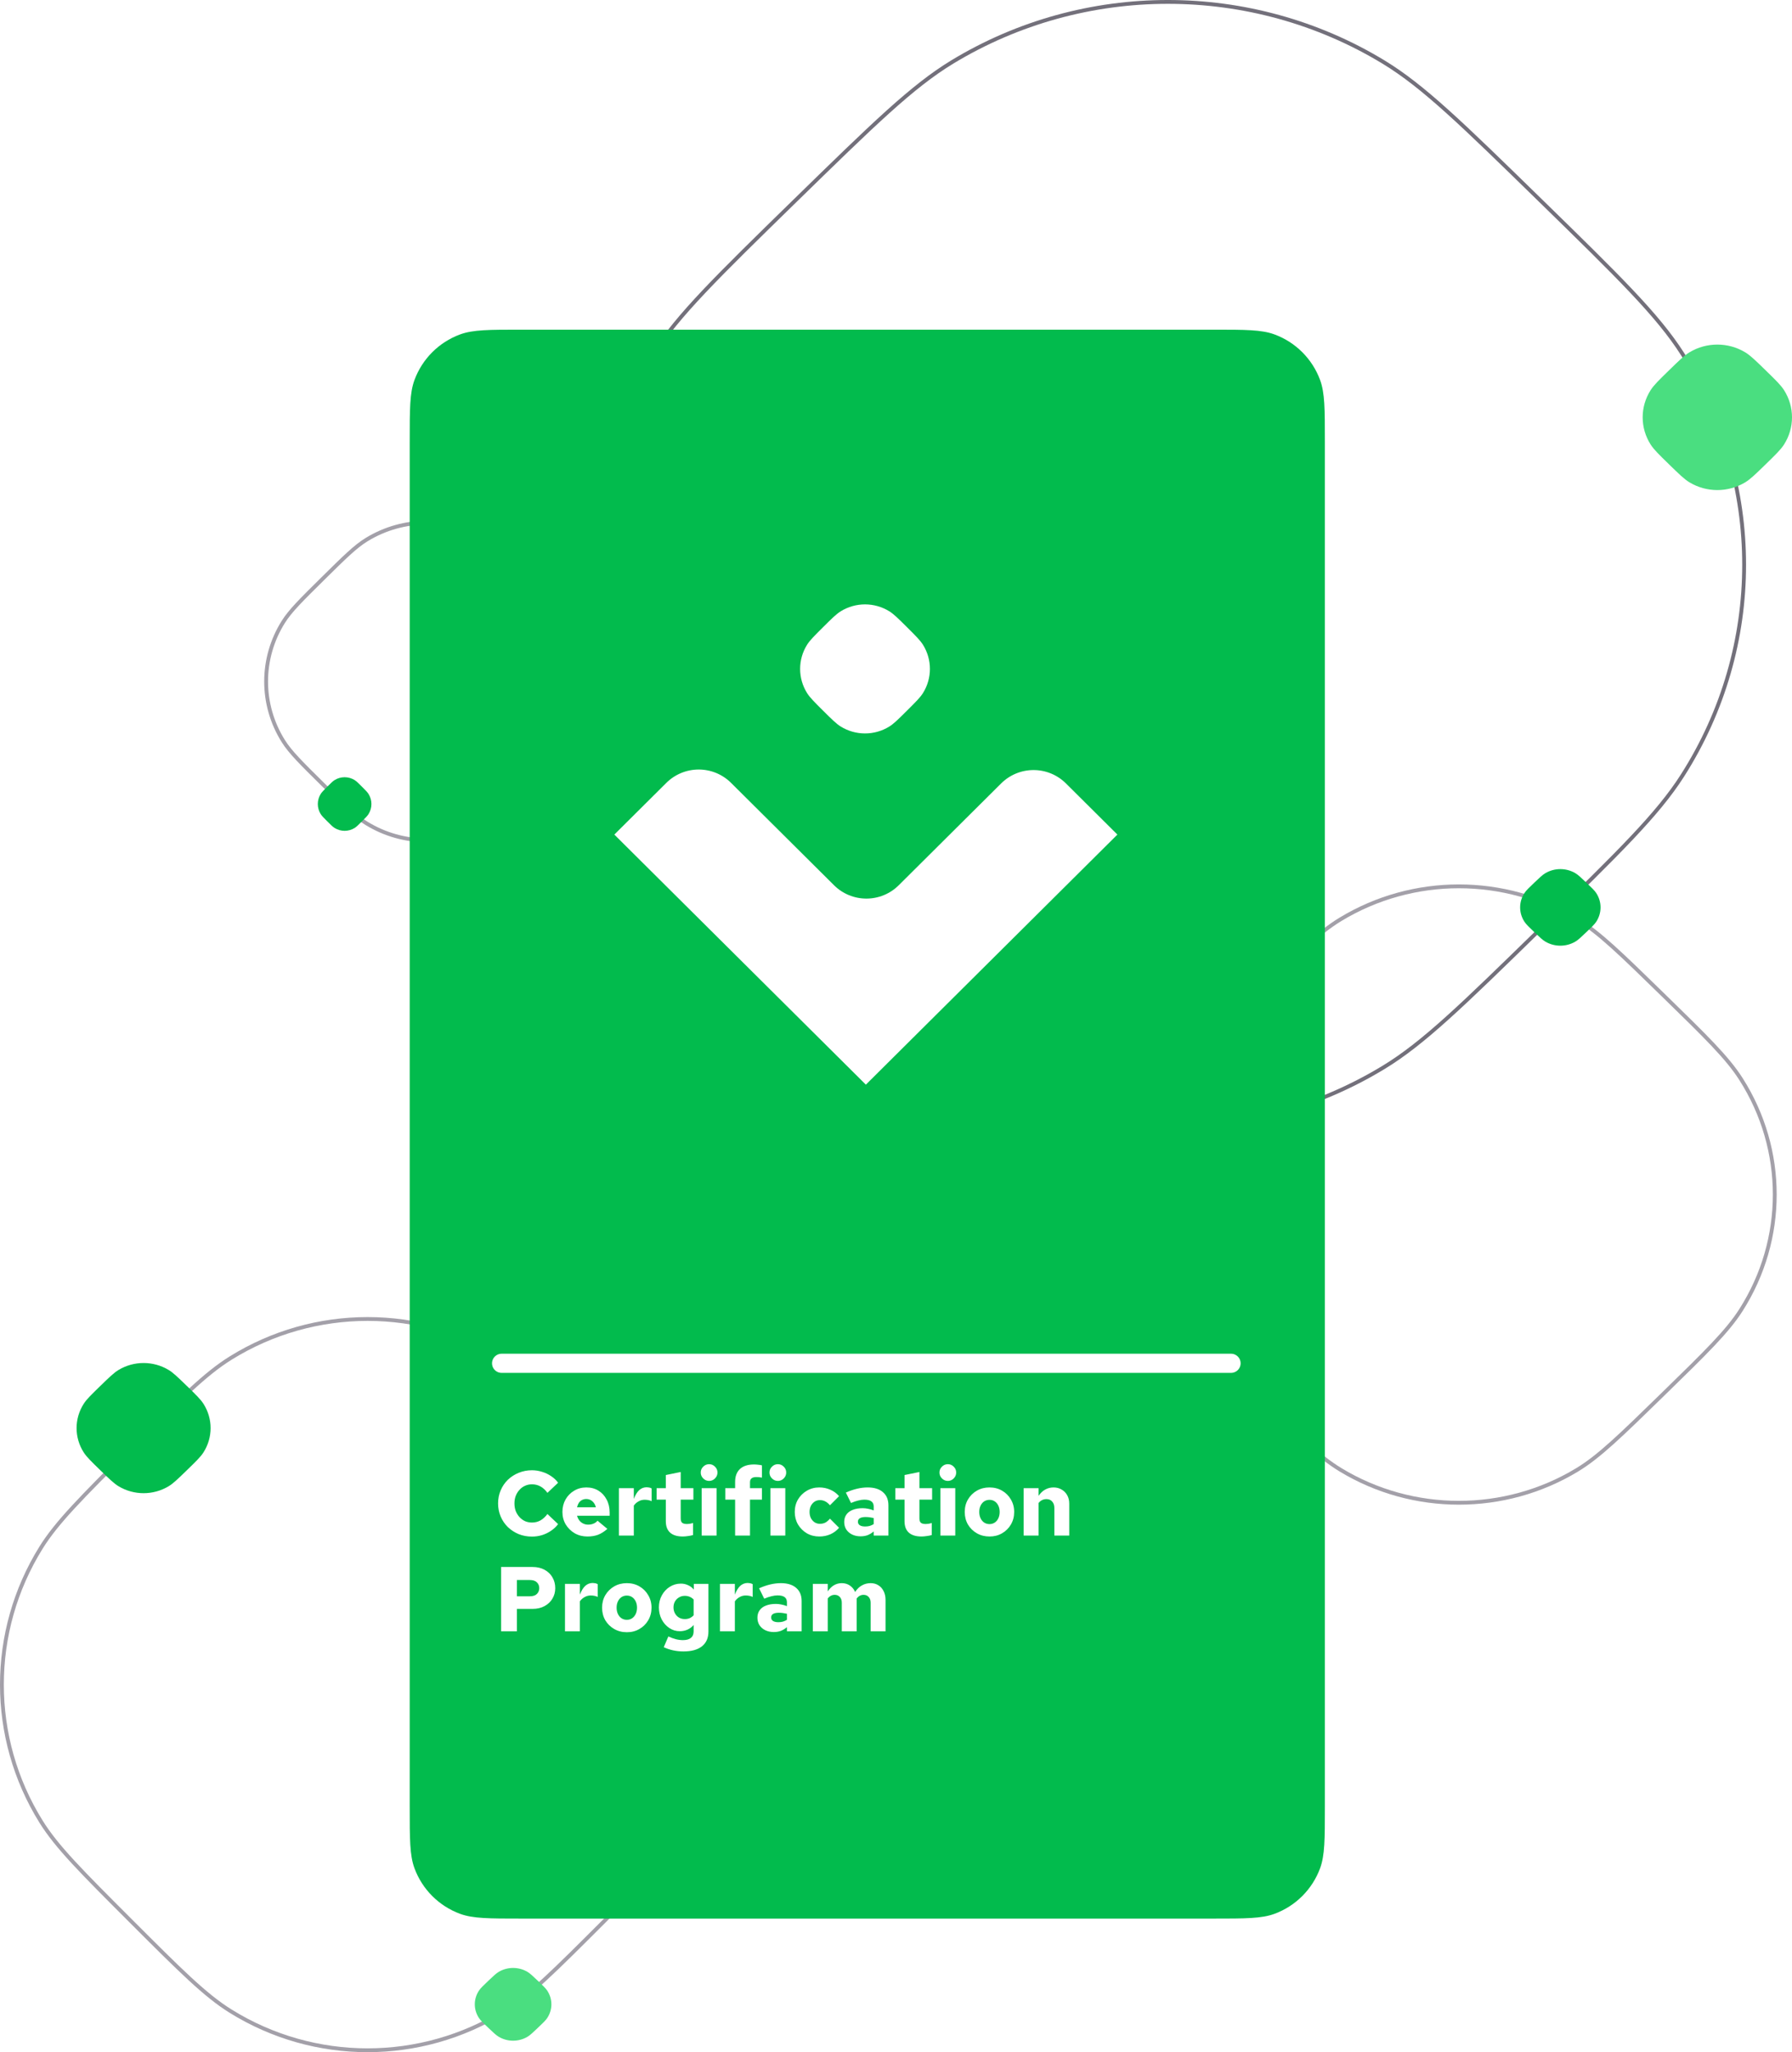 <svg width="468" height="536" viewBox="0 0 468 536" fill="none" xmlns="http://www.w3.org/2000/svg">
<path d="M84.31 204.864L84.311 204.865L84.313 204.867L84.313 204.867L84.381 204.934C89.949 210.435 92.803 213.255 95.723 215.049C105.384 220.984 117.616 220.984 127.277 215.049C130.196 213.255 133.049 210.437 138.616 204.936L138.686 204.867L138.757 204.798C144.323 199.298 147.177 196.479 148.993 193.595C155.003 184.046 155.002 171.954 148.993 162.405C147.177 159.521 144.324 156.702 138.757 151.203L138.686 151.133L138.616 151.063C133.049 145.563 130.196 142.745 127.277 140.951C117.616 135.016 105.384 135.016 95.723 140.951C92.804 142.745 89.951 145.564 84.383 151.064L84.314 151.133L84.244 151.202C78.677 156.701 75.823 159.521 74.007 162.405C67.998 171.954 67.998 184.046 74.007 193.595C75.823 196.479 78.675 199.297 84.239 204.794L84.31 204.864Z" stroke="#A3A0A9"/>
<path d="M87.383 203.747C86.899 204.048 86.424 204.523 85.474 205.474C84.524 206.424 84.048 206.899 83.747 207.383C82.751 208.985 82.751 211.015 83.747 212.617C84.048 213.101 84.523 213.576 85.473 214.526L85.474 214.526C86.424 215.476 86.899 215.952 87.383 216.253C88.985 217.249 91.015 217.249 92.617 216.253C93.101 215.952 93.576 215.477 94.526 214.526C95.477 213.576 95.952 213.101 96.253 212.617C97.249 211.015 97.249 208.985 96.253 207.383C95.952 206.899 95.477 206.424 94.526 205.474C93.576 204.523 93.101 204.048 92.617 203.747C91.015 202.751 88.985 202.751 87.383 203.747Z" fill="#02BB4D"/>
<path d="M34.209 501.776L34.209 501.776L34.215 501.782L34.215 501.782L34.282 501.848C47.113 514.679 53.599 521.166 60.219 525.282C82.128 538.906 109.872 538.906 131.781 525.282C138.4 521.166 144.884 514.682 157.712 501.854L157.783 501.783L157.853 501.713C170.682 488.884 177.166 482.4 181.282 475.781C194.906 453.872 194.906 426.128 181.282 404.219C177.166 397.6 170.682 391.116 157.854 378.288L157.783 378.217L157.712 378.146C144.884 365.318 138.4 358.834 131.781 354.718C109.872 341.094 82.128 341.094 60.219 354.718C53.6 358.834 47.116 365.318 34.288 378.146L34.217 378.217L34.148 378.286C21.32 391.113 14.834 397.6 10.718 404.219C-2.906 426.128 -2.906 453.872 10.718 475.781C14.833 482.399 21.315 488.881 34.138 501.704L34.209 501.776Z" stroke="#A3A0A9"/>
<path d="M30.957 357.815C29.747 358.546 28.559 359.7 26.184 362.007C23.809 364.315 22.621 365.469 21.868 366.644C19.377 370.536 19.377 375.464 21.868 379.356C22.621 380.531 23.808 381.685 26.183 383.991L26.184 383.992C28.559 386.3 29.747 387.454 30.957 388.185C34.964 390.605 40.036 390.605 44.042 388.185C45.253 387.454 46.441 386.3 48.816 383.993C51.191 381.685 52.379 380.531 53.132 379.356C55.623 375.464 55.623 370.536 53.132 366.644C52.379 365.469 51.191 364.315 48.816 362.007C46.441 359.7 45.253 358.546 44.042 357.815C40.036 355.395 34.964 355.395 30.957 357.815Z" fill="#02BB4D"/>
<path d="M207.645 242.577L207.645 242.577L207.654 242.586L207.655 242.587L207.718 242.649C228.016 262.473 238.237 272.456 248.662 278.787C283.158 299.738 326.842 299.738 361.338 278.787C371.762 272.456 381.979 262.478 402.272 242.658L402.343 242.588L402.415 242.518C422.708 222.699 432.925 212.72 439.408 202.539C460.864 168.839 460.864 126.161 439.408 92.461C432.925 82.28 422.708 72.301 402.417 52.483L402.343 52.412L402.272 52.342C381.979 32.522 371.762 22.544 361.338 16.213C326.842 -4.738 283.158 -4.738 248.662 16.213C238.238 22.544 228.021 32.523 207.727 52.343L207.657 52.412L207.587 52.479C187.296 72.297 177.075 82.28 170.592 92.461C149.136 126.161 149.136 168.839 170.592 202.539C177.073 212.718 187.288 222.695 207.571 242.505L207.645 242.577Z" stroke="#73707B"/>
<path d="M327.621 364.082L327.622 364.082L327.626 364.087L327.627 364.088L327.693 364.152C338.759 374.948 344.363 380.416 350.084 383.887C369.014 395.371 392.985 395.371 411.916 383.887C417.636 380.416 423.238 374.951 434.301 364.158L434.373 364.088L434.444 364.018C445.507 353.225 451.109 347.76 454.667 342.177C466.444 323.7 466.444 300.3 454.667 281.823C451.109 276.241 445.507 270.775 434.446 259.983L434.373 259.912L434.301 259.843C423.238 249.049 417.636 243.584 411.916 240.113C392.985 228.629 369.014 228.629 350.084 240.113C344.364 243.584 338.762 249.049 327.698 259.843L327.627 259.912L327.557 259.981C316.495 270.773 310.89 276.241 307.333 281.823C295.556 300.3 295.556 323.7 307.333 342.177C310.89 347.758 316.491 353.223 327.547 364.01L327.621 364.082Z" stroke="#A3A0A9"/>
<g filter="url(#filter0_dd_705_9680)">
<g filter="url(#filter1_dd_705_9680)">
<path d="M107 95.155C107 86.729 107 82.516 108.243 79.147C110.279 73.629 114.629 69.279 120.147 67.243C123.516 66 127.729 66 136.155 66L316.845 66C325.271 66 329.484 66 332.853 67.243C338.371 69.279 342.721 73.629 344.757 79.147C346 82.516 346 86.729 346 95.155V451.845C346 460.271 346 464.484 344.757 467.853C342.721 473.371 338.371 477.721 332.853 479.757C329.484 481 325.271 481 316.845 481H136.155C127.729 481 123.516 481 120.147 479.757C114.629 477.721 110.279 473.371 108.243 467.853C107 464.484 107 460.271 107 451.845L107 95.155Z" fill="#02BB4D"/>
</g>
<path d="M131 342H321.5" stroke="white" stroke-width="5" stroke-linecap="round"/>
<path d="M138.936 387.264C137.688 387.264 136.528 387.048 135.456 386.616C134.384 386.168 133.44 385.552 132.624 384.768C131.824 383.984 131.2 383.064 130.752 382.008C130.304 380.952 130.08 379.816 130.08 378.6C130.08 377.368 130.304 376.232 130.752 375.192C131.2 374.136 131.824 373.216 132.624 372.432C133.44 371.648 134.384 371.04 135.456 370.608C136.528 370.16 137.688 369.936 138.936 369.936C139.832 369.936 140.704 370.072 141.552 370.344C142.416 370.6 143.208 370.976 143.928 371.472C144.664 371.952 145.272 372.528 145.752 373.2L142.968 375.84C142.424 375.088 141.816 374.528 141.144 374.16C140.472 373.792 139.736 373.608 138.936 373.608C138.28 373.608 137.672 373.736 137.112 373.992C136.568 374.232 136.088 374.584 135.672 375.048C135.256 375.496 134.928 376.024 134.688 376.632C134.464 377.224 134.352 377.88 134.352 378.6C134.352 379.32 134.464 379.984 134.688 380.592C134.928 381.184 135.256 381.712 135.672 382.176C136.088 382.624 136.568 382.976 137.112 383.232C137.672 383.472 138.28 383.592 138.936 383.592C139.736 383.592 140.472 383.408 141.144 383.04C141.816 382.656 142.424 382.096 142.968 381.36L145.752 384C145.272 384.656 144.664 385.232 143.928 385.728C143.208 386.224 142.416 386.608 141.552 386.88C140.704 387.136 139.832 387.264 138.936 387.264ZM153.41 387.24C152.194 387.24 151.09 386.96 150.098 386.4C149.122 385.824 148.338 385.056 147.746 384.096C147.17 383.12 146.882 382.032 146.882 380.832C146.882 379.616 147.154 378.528 147.698 377.568C148.242 376.608 148.986 375.848 149.93 375.288C150.874 374.712 151.938 374.424 153.122 374.424C154.322 374.424 155.378 374.704 156.29 375.264C157.202 375.824 157.914 376.6 158.426 377.592C158.954 378.568 159.218 379.696 159.218 380.976V381.816H150.698C150.826 382.28 151.026 382.688 151.298 383.04C151.57 383.392 151.906 383.664 152.306 383.856C152.706 384.048 153.138 384.144 153.602 384.144C154.114 384.144 154.578 384.056 154.994 383.88C155.426 383.704 155.778 383.448 156.05 383.112L158.618 385.248C157.818 385.952 157.01 386.464 156.194 386.784C155.378 387.088 154.45 387.24 153.41 387.24ZM150.698 379.608H155.618C155.506 379.16 155.33 378.776 155.09 378.456C154.85 378.136 154.562 377.888 154.226 377.712C153.89 377.536 153.514 377.448 153.098 377.448C152.698 377.448 152.33 377.536 151.994 377.712C151.674 377.872 151.402 378.112 151.178 378.432C150.97 378.752 150.81 379.144 150.698 379.608ZM161.637 387V374.616H165.525V377.424C165.925 376.384 166.397 375.616 166.941 375.12C167.501 374.624 168.149 374.376 168.885 374.376C169.157 374.392 169.381 374.416 169.557 374.448C169.733 374.48 169.941 374.56 170.181 374.688V378.024C169.941 377.896 169.661 377.8 169.341 377.736C169.021 377.672 168.693 377.64 168.357 377.64C167.781 377.64 167.245 377.784 166.749 378.072C166.253 378.344 165.845 378.712 165.525 379.176V387H161.637ZM178.326 387.24C176.87 387.24 175.766 386.904 175.014 386.232C174.262 385.56 173.886 384.568 173.886 383.256V377.616H171.486V374.616H173.886V371.184L177.774 370.392V374.616H181.086V377.616H177.774V382.488C177.774 383.032 177.894 383.416 178.134 383.64C178.39 383.864 178.814 383.976 179.406 383.976C179.63 383.976 179.854 383.96 180.078 383.928C180.302 383.896 180.606 383.824 180.99 383.712V386.856C180.638 386.968 180.206 387.056 179.694 387.12C179.182 387.2 178.726 387.24 178.326 387.24ZM183.246 387V374.616H187.134V387H183.246ZM185.19 372.72C184.598 372.72 184.086 372.504 183.654 372.072C183.222 371.64 183.006 371.128 183.006 370.536C183.006 369.928 183.222 369.416 183.654 369C184.086 368.568 184.598 368.352 185.19 368.352C185.798 368.352 186.31 368.568 186.726 369C187.158 369.416 187.374 369.928 187.374 370.536C187.374 371.128 187.158 371.64 186.726 372.072C186.31 372.504 185.798 372.72 185.19 372.72ZM191.984 387V377.616H189.416V374.616H191.984V372.984C191.984 371.512 192.408 370.384 193.256 369.6C194.104 368.816 195.328 368.424 196.928 368.424C197.264 368.424 197.624 368.448 198.008 368.496C198.408 368.528 198.736 368.584 198.992 368.664V371.856C198.64 371.792 198.36 371.752 198.152 371.736C197.944 371.72 197.728 371.712 197.504 371.712C196.96 371.712 196.552 371.824 196.28 372.048C196.008 372.256 195.872 372.592 195.872 373.056V374.616H198.992V377.616H195.872V387H191.984ZM201.2 387V374.616H205.088V387H201.2ZM203.144 372.72C202.552 372.72 202.04 372.504 201.608 372.072C201.176 371.64 200.96 371.128 200.96 370.536C200.96 369.928 201.176 369.416 201.608 369C202.04 368.568 202.552 368.352 203.144 368.352C203.752 368.352 204.264 368.568 204.68 369C205.112 369.416 205.328 369.928 205.328 370.536C205.328 371.128 205.112 371.64 204.68 372.072C204.264 372.504 203.752 372.72 203.144 372.72ZM213.97 387.24C212.77 387.24 211.682 386.96 210.706 386.4C209.746 385.824 208.978 385.056 208.402 384.096C207.842 383.12 207.562 382.032 207.562 380.832C207.562 379.616 207.842 378.528 208.402 377.568C208.978 376.608 209.746 375.848 210.706 375.288C211.682 374.712 212.77 374.424 213.97 374.424C214.994 374.424 215.954 374.624 216.85 375.024C217.746 375.408 218.506 375.968 219.13 376.704L216.754 379.08C216.354 378.616 215.946 378.28 215.53 378.072C215.114 377.848 214.642 377.736 214.114 377.736C213.602 377.736 213.138 377.872 212.722 378.144C212.322 378.416 212.002 378.784 211.762 379.248C211.538 379.712 211.426 380.24 211.426 380.832C211.426 381.424 211.538 381.952 211.762 382.416C212.002 382.88 212.322 383.248 212.722 383.52C213.138 383.792 213.602 383.928 214.114 383.928C214.642 383.928 215.114 383.824 215.53 383.616C215.946 383.392 216.354 383.048 216.754 382.584L219.13 384.96C218.506 385.696 217.746 386.264 216.85 386.664C215.954 387.048 214.994 387.24 213.97 387.24ZM224.747 387.192C223.915 387.192 223.171 387.032 222.515 386.712C221.875 386.392 221.371 385.952 221.003 385.392C220.651 384.832 220.475 384.184 220.475 383.448C220.475 382.68 220.667 382.032 221.051 381.504C221.435 380.96 221.987 380.552 222.707 380.28C223.427 379.992 224.291 379.848 225.299 379.848C225.747 379.848 226.203 379.896 226.667 379.992C227.131 380.072 227.635 380.216 228.179 380.424V379.416C228.179 378.808 227.979 378.36 227.579 378.072C227.179 377.768 226.563 377.616 225.731 377.616C225.267 377.616 224.747 377.688 224.171 377.832C223.611 377.96 222.971 378.176 222.251 378.48L220.907 375.768C222.907 374.872 224.803 374.424 226.595 374.424C228.307 374.424 229.635 374.832 230.579 375.648C231.539 376.464 232.019 377.608 232.019 379.08V387H228.179V385.92C227.635 386.368 227.091 386.696 226.547 386.904C226.003 387.096 225.403 387.192 224.747 387.192ZM224.051 383.376C224.051 383.776 224.219 384.088 224.555 384.312C224.891 384.52 225.355 384.624 225.947 384.624C226.363 384.624 226.755 384.576 227.123 384.48C227.491 384.368 227.843 384.208 228.179 384V382.416C227.827 382.336 227.475 382.272 227.123 382.224C226.771 382.176 226.411 382.152 226.043 382.152C225.403 382.152 224.907 382.256 224.555 382.464C224.219 382.672 224.051 382.976 224.051 383.376ZM240.67 387.24C239.214 387.24 238.11 386.904 237.358 386.232C236.606 385.56 236.23 384.568 236.23 383.256V377.616H233.83V374.616H236.23V371.184L240.118 370.392V374.616H243.43V377.616H240.118V382.488C240.118 383.032 240.238 383.416 240.478 383.64C240.734 383.864 241.158 383.976 241.75 383.976C241.974 383.976 242.198 383.96 242.422 383.928C242.646 383.896 242.95 383.824 243.334 383.712V386.856C242.982 386.968 242.55 387.056 242.038 387.12C241.526 387.2 241.07 387.24 240.67 387.24ZM245.59 387V374.616H249.478V387H245.59ZM247.534 372.72C246.942 372.72 246.43 372.504 245.998 372.072C245.566 371.64 245.35 371.128 245.35 370.536C245.35 369.928 245.566 369.416 245.998 369C246.43 368.568 246.942 368.352 247.534 368.352C248.142 368.352 248.654 368.568 249.07 369C249.502 369.416 249.718 369.928 249.718 370.536C249.718 371.128 249.502 371.64 249.07 372.072C248.654 372.504 248.142 372.72 247.534 372.72ZM258.432 387.24C257.2 387.24 256.096 386.96 255.12 386.4C254.144 385.84 253.368 385.08 252.792 384.12C252.232 383.144 251.952 382.048 251.952 380.832C251.952 379.616 252.232 378.528 252.792 377.568C253.368 376.592 254.144 375.824 255.12 375.264C256.096 374.704 257.192 374.424 258.408 374.424C259.64 374.424 260.736 374.704 261.696 375.264C262.672 375.824 263.44 376.592 264 377.568C264.576 378.528 264.864 379.616 264.864 380.832C264.864 382.048 264.576 383.144 264 384.12C263.44 385.08 262.672 385.84 261.696 386.4C260.736 386.96 259.648 387.24 258.432 387.24ZM258.408 384C258.936 384 259.4 383.864 259.8 383.592C260.2 383.32 260.512 382.944 260.736 382.464C260.96 381.984 261.072 381.44 261.072 380.832C261.072 380.208 260.96 379.664 260.736 379.2C260.512 378.72 260.2 378.344 259.8 378.072C259.4 377.8 258.936 377.664 258.408 377.664C257.896 377.664 257.432 377.8 257.016 378.072C256.616 378.344 256.304 378.72 256.08 379.2C255.856 379.664 255.744 380.208 255.744 380.832C255.744 381.44 255.856 381.984 256.08 382.464C256.304 382.944 256.616 383.32 257.016 383.592C257.432 383.864 257.896 384 258.408 384ZM267.34 387V374.616H271.228V376.632C271.708 375.912 272.276 375.368 272.932 375C273.604 374.616 274.34 374.424 275.14 374.424C275.94 374.424 276.644 374.608 277.252 374.976C277.876 375.328 278.364 375.824 278.716 376.464C279.068 377.088 279.244 377.816 279.244 378.648V387H275.356V379.776C275.356 379.072 275.164 378.512 274.78 378.096C274.412 377.68 273.916 377.472 273.292 377.472C272.876 377.472 272.492 377.56 272.14 377.736C271.804 377.896 271.5 378.152 271.228 378.504V387H267.34ZM130.872 412V395.2H139.08C140.28 395.2 141.32 395.44 142.2 395.92C143.096 396.4 143.784 397.056 144.264 397.888C144.76 398.72 145.008 399.672 145.008 400.744C145.008 401.752 144.76 402.664 144.264 403.48C143.784 404.296 143.096 404.944 142.2 405.424C141.32 405.904 140.28 406.144 139.08 406.144H135V412H130.872ZM135 402.856H138.336C139.184 402.856 139.808 402.656 140.208 402.256C140.624 401.84 140.832 401.328 140.832 400.72C140.832 400.112 140.624 399.608 140.208 399.208C139.808 398.808 139.192 398.608 138.36 398.608H135V402.856ZM147.551 412V399.616H151.439V402.424C151.839 401.384 152.311 400.616 152.855 400.12C153.415 399.624 154.063 399.376 154.799 399.376C155.071 399.392 155.295 399.416 155.471 399.448C155.647 399.48 155.855 399.56 156.095 399.688V403.024C155.855 402.896 155.575 402.8 155.255 402.736C154.935 402.672 154.607 402.64 154.271 402.64C153.695 402.64 153.159 402.784 152.663 403.072C152.167 403.344 151.759 403.712 151.439 404.176V412H147.551ZM163.721 412.24C162.489 412.24 161.385 411.96 160.409 411.4C159.433 410.84 158.657 410.08 158.081 409.12C157.521 408.144 157.241 407.048 157.241 405.832C157.241 404.616 157.521 403.528 158.081 402.568C158.657 401.592 159.433 400.824 160.409 400.264C161.385 399.704 162.481 399.424 163.697 399.424C164.929 399.424 166.025 399.704 166.985 400.264C167.961 400.824 168.729 401.592 169.289 402.568C169.865 403.528 170.153 404.616 170.153 405.832C170.153 407.048 169.865 408.144 169.289 409.12C168.729 410.08 167.961 410.84 166.985 411.4C166.025 411.96 164.937 412.24 163.721 412.24ZM163.697 409C164.225 409 164.689 408.864 165.089 408.592C165.489 408.32 165.801 407.944 166.025 407.464C166.249 406.984 166.361 406.44 166.361 405.832C166.361 405.208 166.249 404.664 166.025 404.2C165.801 403.72 165.489 403.344 165.089 403.072C164.689 402.8 164.225 402.664 163.697 402.664C163.185 402.664 162.721 402.8 162.305 403.072C161.905 403.344 161.593 403.72 161.369 404.2C161.145 404.664 161.033 405.208 161.033 405.832C161.033 406.44 161.145 406.984 161.369 407.464C161.593 407.944 161.905 408.32 162.305 408.592C162.721 408.864 163.185 409 163.697 409ZM178.485 417.256C177.557 417.256 176.653 417.16 175.773 416.968C174.909 416.776 174.101 416.504 173.349 416.152L174.549 413.344C175.237 413.664 175.893 413.904 176.517 414.064C177.141 414.224 177.749 414.304 178.341 414.304C179.269 414.304 179.965 414.112 180.429 413.728C180.909 413.344 181.149 412.776 181.149 412.024V410.344C180.749 410.84 180.229 411.24 179.589 411.544C178.949 411.832 178.269 411.976 177.549 411.976C176.541 411.976 175.621 411.696 174.789 411.136C173.957 410.576 173.293 409.824 172.797 408.88C172.317 407.936 172.077 406.888 172.077 405.736C172.077 404.584 172.333 403.544 172.845 402.616C173.357 401.672 174.045 400.928 174.909 400.384C175.789 399.824 176.765 399.544 177.837 399.544C178.493 399.544 179.109 399.68 179.685 399.952C180.277 400.208 180.781 400.592 181.197 401.104V399.616H185.013V412.072C185.013 413.736 184.453 415.016 183.333 415.912C182.213 416.808 180.597 417.256 178.485 417.256ZM178.845 408.808C179.309 408.808 179.733 408.728 180.117 408.568C180.501 408.392 180.845 408.144 181.149 407.824V403.696C180.845 403.376 180.493 403.136 180.093 402.976C179.709 402.816 179.293 402.736 178.845 402.736C178.285 402.736 177.781 402.872 177.333 403.144C176.885 403.4 176.533 403.752 176.277 404.2C176.021 404.648 175.893 405.168 175.893 405.76C175.893 406.336 176.021 406.856 176.277 407.32C176.533 407.784 176.885 408.152 177.333 408.424C177.781 408.68 178.285 408.808 178.845 408.808ZM188.028 412V399.616H191.916V402.424C192.316 401.384 192.788 400.616 193.332 400.12C193.892 399.624 194.54 399.376 195.276 399.376C195.548 399.392 195.772 399.416 195.948 399.448C196.124 399.48 196.332 399.56 196.572 399.688V403.024C196.332 402.896 196.052 402.8 195.732 402.736C195.412 402.672 195.084 402.64 194.748 402.64C194.172 402.64 193.636 402.784 193.14 403.072C192.644 403.344 192.236 403.712 191.916 404.176V412H188.028ZM202.083 412.192C201.251 412.192 200.507 412.032 199.851 411.712C199.211 411.392 198.707 410.952 198.339 410.392C197.987 409.832 197.811 409.184 197.811 408.448C197.811 407.68 198.003 407.032 198.387 406.504C198.771 405.96 199.323 405.552 200.043 405.28C200.763 404.992 201.627 404.848 202.635 404.848C203.083 404.848 203.539 404.896 204.003 404.992C204.467 405.072 204.971 405.216 205.515 405.424V404.416C205.515 403.808 205.315 403.36 204.915 403.072C204.515 402.768 203.899 402.616 203.067 402.616C202.603 402.616 202.083 402.688 201.507 402.832C200.947 402.96 200.307 403.176 199.587 403.48L198.243 400.768C200.243 399.872 202.139 399.424 203.931 399.424C205.643 399.424 206.971 399.832 207.915 400.648C208.875 401.464 209.355 402.608 209.355 404.08V412H205.515V410.92C204.971 411.368 204.427 411.696 203.883 411.904C203.339 412.096 202.739 412.192 202.083 412.192ZM201.387 408.376C201.387 408.776 201.555 409.088 201.891 409.312C202.227 409.52 202.691 409.624 203.283 409.624C203.699 409.624 204.091 409.576 204.459 409.48C204.827 409.368 205.179 409.208 205.515 409V407.416C205.163 407.336 204.811 407.272 204.459 407.224C204.107 407.176 203.747 407.152 203.379 407.152C202.739 407.152 202.243 407.256 201.891 407.464C201.555 407.672 201.387 407.976 201.387 408.376ZM212.285 412V399.616H216.173V401.584C216.637 400.88 217.173 400.344 217.781 399.976C218.405 399.608 219.093 399.424 219.845 399.424C220.645 399.424 221.349 399.632 221.957 400.048C222.565 400.464 223.021 401.024 223.325 401.728C223.805 400.976 224.389 400.408 225.077 400.024C225.765 399.624 226.533 399.424 227.381 399.424C228.149 399.424 228.821 399.608 229.397 399.976C229.989 400.344 230.445 400.856 230.765 401.512C231.101 402.168 231.269 402.92 231.269 403.768V412H227.381V404.536C227.381 403.912 227.213 403.416 226.877 403.048C226.541 402.664 226.093 402.472 225.533 402.472C225.181 402.472 224.853 402.552 224.549 402.712C224.261 402.856 223.989 403.088 223.733 403.408C223.733 403.472 223.733 403.536 223.733 403.6C223.733 403.648 223.733 403.704 223.733 403.768V412H219.845V404.536C219.845 403.912 219.677 403.416 219.341 403.048C219.005 402.664 218.557 402.472 217.997 402.472C217.277 402.472 216.669 402.792 216.173 403.432V412H212.285Z" fill="white"/>
<path d="M219.573 145.584C218.401 146.309 217.25 147.453 214.95 149.74C212.65 152.028 211.499 153.172 210.77 154.337C208.358 158.195 208.358 163.08 210.77 166.938C211.499 168.103 212.649 169.247 214.949 171.534L214.95 171.535C217.25 173.822 218.401 174.966 219.573 175.691C223.453 178.09 228.366 178.09 232.245 175.691C233.418 174.966 234.568 173.822 236.868 171.535C239.169 169.247 240.319 168.104 241.048 166.938C243.46 163.08 243.46 158.195 241.048 154.337C240.319 153.172 239.169 152.028 236.868 149.74C234.568 147.453 233.418 146.309 232.245 145.584C228.366 143.185 223.453 143.185 219.573 145.584Z" fill="white"/>
<path d="M234.708 217.148L261.476 190.531C262.585 189.429 263.902 188.554 265.351 187.957C266.8 187.36 268.353 187.053 269.921 187.053C271.49 187.053 273.043 187.36 274.492 187.957C275.941 188.554 277.257 189.429 278.366 190.531L291.817 203.906C291.736 203.986 226.129 269.223 226.129 269.223L160.441 203.906C160.62 203.73 167.892 196.498 174.034 190.391C175.142 189.289 176.458 188.414 177.906 187.818C179.355 187.221 180.907 186.914 182.475 186.914C184.042 186.915 185.595 187.222 187.043 187.818C188.491 188.415 189.807 189.29 190.915 190.392L217.824 217.15C218.933 218.252 220.249 219.126 221.698 219.723C223.146 220.319 224.699 220.626 226.267 220.626C227.834 220.626 229.387 220.319 230.835 219.722C232.284 219.125 233.6 218.251 234.708 217.148Z" fill="white"/>
</g>
<path d="M403.574 228.068C402.848 228.498 402.136 229.176 400.71 230.534C399.285 231.891 398.573 232.57 398.121 233.261C396.626 235.551 396.626 238.449 398.121 240.739C398.572 241.43 399.285 242.109 400.71 243.465L400.71 243.466C402.135 244.823 402.848 245.502 403.574 245.932C405.978 247.356 409.022 247.356 411.426 245.932C412.152 245.502 412.864 244.824 414.29 243.466C415.715 242.109 416.427 241.43 416.879 240.739C418.374 238.449 418.374 235.551 416.879 233.261C416.427 232.57 415.715 231.891 414.29 230.534C412.864 229.176 412.152 228.498 411.426 228.068C409.022 226.644 405.978 226.644 403.574 228.068Z" fill="#02BB4D"/>
<path d="M441.21 92.028C439.861 92.846 438.538 94.135 435.891 96.714C433.244 99.293 431.92 100.583 431.082 101.897C428.306 106.246 428.306 111.754 431.082 116.103C431.92 117.417 433.243 118.706 435.889 121.284L435.89 121.286C438.537 123.865 439.861 125.154 441.21 125.972C445.674 128.676 451.326 128.676 455.79 125.972C457.139 125.154 458.462 123.865 461.109 121.286C463.756 118.707 465.079 117.417 465.918 116.103C468.694 111.754 468.694 106.246 465.918 101.897C465.079 100.583 463.756 99.293 461.109 96.714C458.462 94.135 457.139 92.846 455.79 92.028C451.326 89.324 445.674 89.324 441.21 92.028Z" fill="#4ADE80"/>
<path d="M130.261 515.014C129.57 515.423 128.891 516.068 127.534 517.357C126.177 518.646 125.498 519.291 125.068 519.948C123.644 522.123 123.644 524.877 125.068 527.052C125.498 527.709 126.176 528.353 127.533 529.642L127.534 529.643C128.891 530.932 129.57 531.577 130.261 531.986C132.551 533.338 135.449 533.338 137.739 531.986C138.43 531.577 139.109 530.932 140.466 529.643C141.824 528.353 142.502 527.709 142.932 527.052C144.356 524.877 144.356 522.123 142.932 519.948C142.502 519.291 141.824 518.647 140.466 517.357C139.109 516.068 138.43 515.423 137.739 515.014C135.449 513.662 132.551 513.662 130.261 515.014Z" fill="#4ADE80"/>
<defs>
<filter id="filter0_dd_705_9680" x="94.936" y="63.989" width="263.128" height="439.128" filterUnits="userSpaceOnUse" color-interpolation-filters="sRGB">
<feFlood flood-opacity="0" result="BackgroundImageFix"/>
<feColorMatrix in="SourceAlpha" type="matrix" values="0 0 0 0 0 0 0 0 0 0 0 0 0 0 0 0 0 0 127 0" result="hardAlpha"/>
<feMorphology radius="2.011" operator="erode" in="SourceAlpha" result="effect1_dropShadow_705_9680"/>
<feOffset dy="4.021"/>
<feGaussianBlur stdDeviation="3.016"/>
<feColorMatrix type="matrix" values="0 0 0 0 0 0 0 0 0 0 0 0 0 0 0 0 0 0 0.05 0"/>
<feBlend mode="normal" in2="BackgroundImageFix" result="effect1_dropShadow_705_9680"/>
<feColorMatrix in="SourceAlpha" type="matrix" values="0 0 0 0 0 0 0 0 0 0 0 0 0 0 0 0 0 0 127 0" result="hardAlpha"/>
<feMorphology radius="3.016" operator="erode" in="SourceAlpha" result="effect2_dropShadow_705_9680"/>
<feOffset dy="10.053"/>
<feGaussianBlur stdDeviation="7.54"/>
<feColorMatrix type="matrix" values="0 0 0 0 0 0 0 0 0 0 0 0 0 0 0 0 0 0 0.1 0"/>
<feBlend mode="normal" in2="effect1_dropShadow_705_9680" result="effect2_dropShadow_705_9680"/>
<feBlend mode="normal" in="SourceGraphic" in2="effect2_dropShadow_705_9680" result="shape"/>
</filter>
<filter id="filter1_dd_705_9680" x="94.936" y="59.968" width="263.128" height="439.128" filterUnits="userSpaceOnUse" color-interpolation-filters="sRGB">
<feFlood flood-opacity="0" result="BackgroundImageFix"/>
<feColorMatrix in="SourceAlpha" type="matrix" values="0 0 0 0 0 0 0 0 0 0 0 0 0 0 0 0 0 0 127 0" result="hardAlpha"/>
<feOffset/>
<feGaussianBlur stdDeviation="1.005"/>
<feColorMatrix type="matrix" values="0 0 0 0 0 0 0 0 0 0 0 0 0 0 0 0 0 0 0.2 0"/>
<feBlend mode="normal" in2="BackgroundImageFix" result="effect1_dropShadow_705_9680"/>
<feColorMatrix in="SourceAlpha" type="matrix" values="0 0 0 0 0 0 0 0 0 0 0 0 0 0 0 0 0 0 127 0" result="hardAlpha"/>
<feOffset dy="6.032"/>
<feGaussianBlur stdDeviation="6.032"/>
<feColorMatrix type="matrix" values="0 0 0 0 0 0 0 0 0 0 0 0 0 0 0 0 0 0 0.2 0"/>
<feBlend mode="normal" in2="effect1_dropShadow_705_9680" result="effect2_dropShadow_705_9680"/>
<feBlend mode="normal" in="SourceGraphic" in2="effect2_dropShadow_705_9680" result="shape"/>
</filter>
</defs>
</svg>
